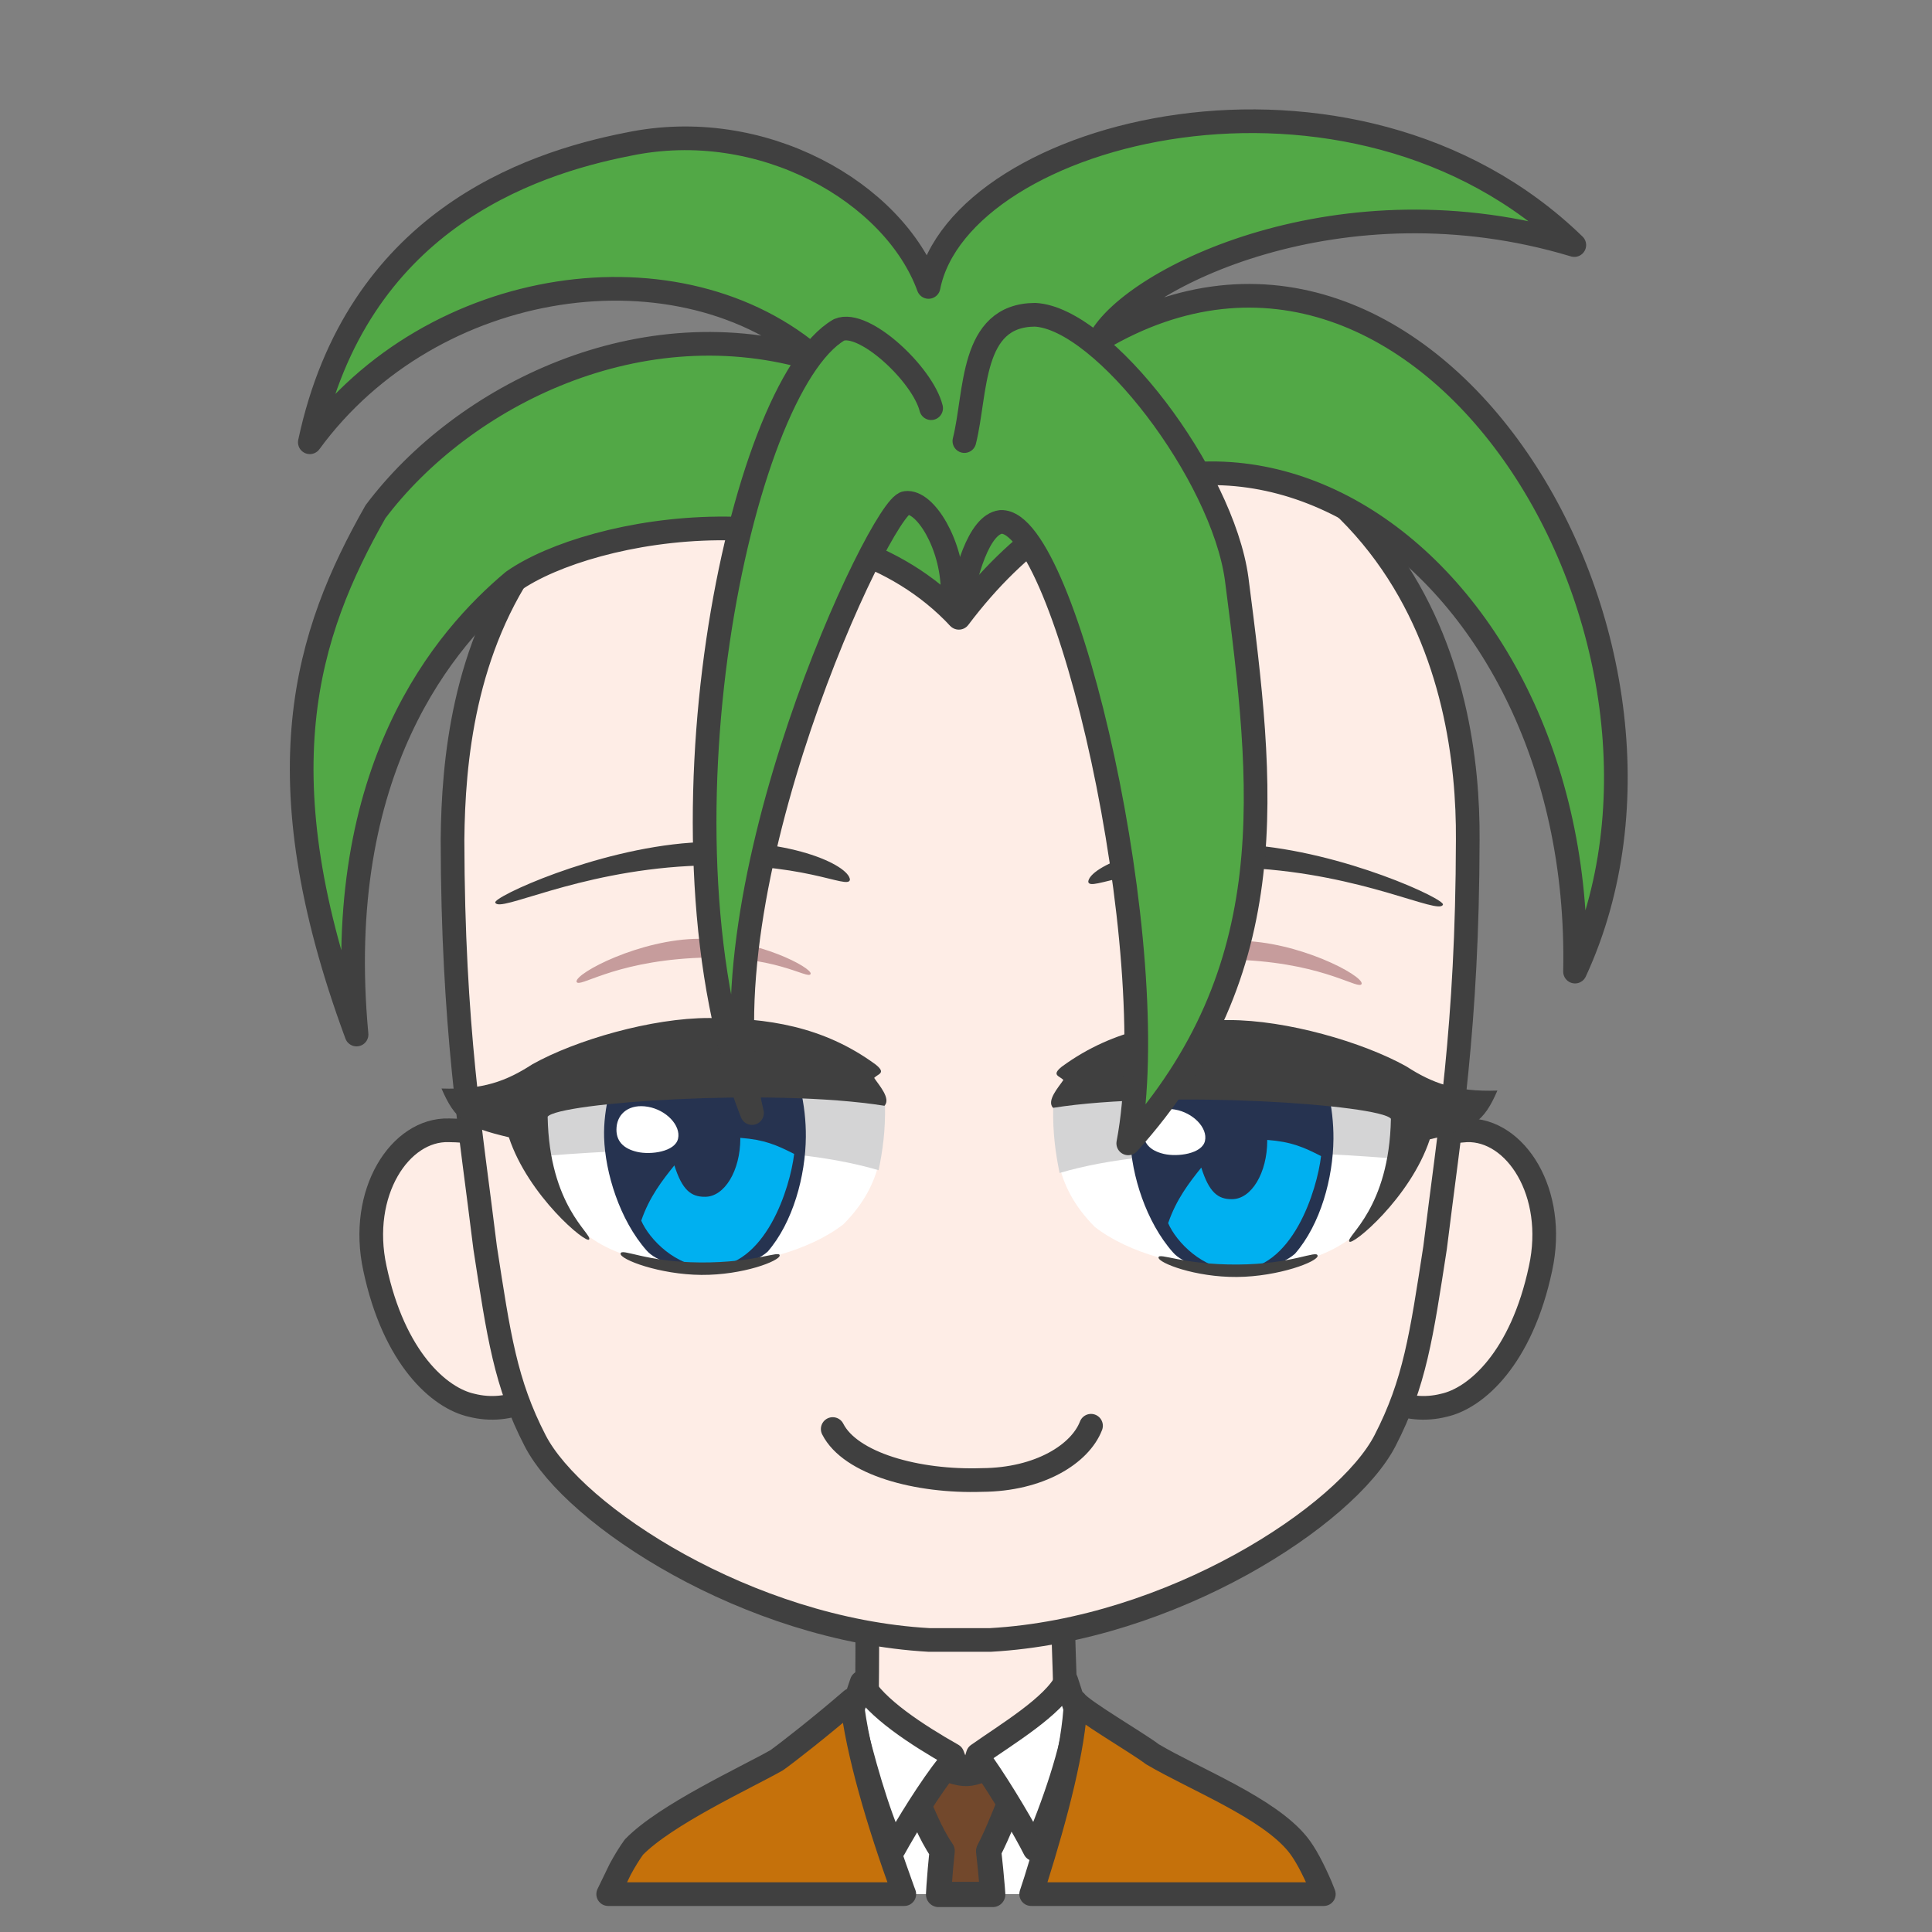 <svg width="2805" height="2805" xmlns="http://www.w3.org/2000/svg" xmlns:xlink="http://www.w3.org/1999/xlink" xml:space="preserve" overflow="hidden"><rect width="100%" height="100%" fill="#808080" stroke="none"/><g transform="translate(-7105 -936)"><path d="M100.9 0C99.046 79.836 97.097 90.206 97.882 152.663 84.148 154.528 27.893 183.216 0 194.001 30.409 293.966 148.978 378.98 237.667 377.992 326.357 377.003 450.271 272.574 479 193.222L385.086 152.667C385.87 90.208 383.919 77.408 385.324 2.429L100.9 0Z" stroke="#404040" stroke-width="34.375" stroke-linecap="round" stroke-linejoin="round" stroke-miterlimit="10" fill="#FEEDE6" fill-rule="evenodd" transform="matrix(-1 0 0 1 8749 3281)"/><path d="M8658 3416C8650.12 3512.12 8644.9 3593.77 8634.17 3674.48L8632.16 3686 8387.8 3686 8383.69 3670.47C8364.35 3591.38 8351.65 3512.79 8342 3417.72L8486.99 3496.83 8510.36 3548.43 8529.48 3494.54Z" fill="#FFFFFF" fill-rule="evenodd"/><path d="M8581.5 3466.5 8578.9 3534.72C8566.06 3564.33 8555.63 3593.93 8540.36 3623.54 8542.5 3642.36 8544.19 3659.96 8545.59 3676.77L8546.3 3686.5 8467.68 3686.5 8468.34 3675.15C8469.5 3658.73 8470.95 3641.61 8472.85 3623.31 8454.23 3596.03 8445.3 3568.75 8431.53 3541.47L8430.5 3473.59C8440.5 3484.62 8483.96 3512.07 8509.13 3510.89 8534.29 3509.71 8567.52 3483.6 8581.5 3466.5Z" stroke="#404040" stroke-width="36.667" stroke-linecap="round" stroke-linejoin="round" stroke-miterlimit="10" fill="#72482C" fill-rule="evenodd"/><path d="M8356.03 3378.5C8374.69 3414.96 8437.68 3455.65 8487.87 3484.06L8494.06 3500.14 8482.7 3497.15C8455.53 3531.31 8422.57 3584.69 8402.81 3620.39 8377.62 3564.66 8357.7 3491.99 8341 3423.18L8356.03 3378.5ZM8653.11 3376 8668 3421.78C8663.69 3473.1 8634.03 3559.75 8607.17 3621 8593.84 3594.29 8559.35 3535.34 8531.75 3496.1L8519.76 3500.14 8524.65 3483.51C8566.89 3453.7 8634.66 3413.29 8653.11 3376Z" stroke="#404040" stroke-width="34.375" stroke-linecap="round" stroke-linejoin="round" stroke-miterlimit="10" fill="#FFFFFF" fill-rule="evenodd"/><path d="M360.257 2.64C351.193 15.603 270.78 62.143 248.996 78.862 186.77 115.64 80.312 156.728 37.62 210.019 26.948 223.341 15.861 244.346 4.77 270.024L0 282 424.878 282 418.476 262.397C388.156 166.036 362.993 69.528 360.257 2.64ZM685.525 0C676.986 76.713 646.426 179.471 611.045 276.831L609.081 282 1039 282 1021.48 245.832C1015.16 234.165 1008.58 223.408 1001.69 213.779 955.871 166.667 839.865 113.369 794.529 87.734 779.496 77.089 729.559 38.118 685.525 0Z" stroke="#404040" stroke-width="34.375" stroke-linecap="round" stroke-linejoin="round" stroke-miterlimit="10" fill="#C5710B" fill-rule="evenodd" transform="matrix(-1 0 0 1 9027 3404)"/><path d="M1590.28 0.036C1578.74 0.301 1556.37 0.199 1540.19 10.041L157.421 11.887C140.36 2.046 125.279 0.883 112.671 0.036 41.656-2.084-18.587 90.548 5.331 200.504 32.888 330.583 98.798 389.139 146.094 399.354 172.595 406.083 202.149 403.542 224.36 391.368L1478.55 391.368C1500.77 403.542 1530.33 406.083 1556.84 399.354 1604.16 389.139 1670.1 330.583 1697.67 200.504 1721.59 90.548 1661.33-2.084 1590.28 0.036Z" stroke="#404040" stroke-width="34.375" stroke-linecap="round" stroke-linejoin="round" stroke-miterlimit="10" fill="#FEEDE6" fill-rule="evenodd" transform="matrix(-1 0 0 1 9347 2577)"/><path d="M1474 666.291C1471.86 440.308 1415.73 7.5 731.293 0 77.289 2.901-1.423 444.265 0.019 666.291 0.542 939.615 26.781 1089.24 47.443 1258.4 67.278 1386.53 76.88 1454.95 120.233 1538.78 176.537 1647.65 430.308 1813.3 693.203 1828L782.016 1828C1044.46 1813.3 1297.79 1647.65 1353.99 1538.78 1397.27 1454.95 1406.86 1386.53 1426.66 1258.4 1447.28 1089.24 1473.48 939.615 1474 666.291Z" stroke="#404040" stroke-width="34.375" stroke-linecap="round" stroke-linejoin="round" stroke-miterlimit="10" fill="#FEEDE6" fill-rule="evenodd" transform="matrix(-1 0 0 1 9236 1489)"/><path d="M8635 2540.83C8718.12 2431.06 8972.63 2421.54 9164 2520.55 9162.77 2589.89 9141.27 2644.7 9094.64 2703.59 9024.02 2807.25 8792.55 2793.78 8694.51 2717.31 8633.1 2655.45 8637.34 2596.51 8635 2540.83Z" fill="#FFFFFF" fill-rule="evenodd"/><path d="M8643.37 2639C8791.01 2595.28 9013.61 2608.39 9147.43 2619.53 9170.15 2532.2 9133 2492.43 9050.28 2497.55 8967.57 2502.68 8721.36 2448.8 8634.07 2544.42 8633.41 2581.3 8637.5 2610.16 8643.37 2639Z" fill="#D4D4D5" fill-rule="evenodd"/><path d="M8781.97 2456.79 9006.81 2453C9030.49 2492.91 9041.37 2544.19 9040.99 2589.58 9040.51 2646.31 9022.24 2713.7 8985.12 2756.29 8944.34 2792.06 8836.32 2786.87 8808.08 2754.38 8768.87 2710.23 8747.61 2641.7 8746.08 2590.41 8744.86 2549.38 8756.92 2497.96 8781.97 2456.79Z" fill="#263350" fill-rule="evenodd"/><path d="M8944.76 2591C8979.95 2593.66 8997.62 2601.49 9023 2614.49 9017.31 2662.69 8981.98 2780.85 8898.72 2780 8851.47 2779.51 8812.66 2739.13 8801 2711.85 8812.83 2677.21 8831.67 2652.91 8849.1 2631.19 8860.47 2667.15 8873.24 2677.26 8893.71 2677.03 8921.96 2677.03 8944.86 2638.87 8944.86 2591.8 8944.82 2591.53 8944.79 2591.27 8944.76 2591Z" fill="#00B0F0" fill-rule="evenodd"/><path d="M8765.18 2575.81C8766.98 2555.95 8784.19 2542.3 8810.79 2546.89 8837.4 2551.48 8858.66 2573.59 8854.47 2592.39 8850.29 2611.19 8814.87 2615.96 8794.96 2611.38 8775.05 2606.79 8763.38 2595.67 8765.18 2575.81Z" fill="#FFFFFF" fill-rule="evenodd"/><path d="M0.018 2.036C1.215-6.487 36.362 14.475 116.16 14.93 195.958 15.386 230.82-3.065 231 4.769 231.179 12.602 177.764 33.448 117.24 32.993 56.716 32.537-1.179 10.559 0.018 2.036Z" fill="#404040" fill-rule="evenodd" transform="matrix(-1 0 0 1 9018 2757)"/><path d="M8889.21 2417C8972.56 2416.92 9083.32 2448.84 9146.66 2484.18 9184.83 2508.83 9218.84 2521.41 9279 2519.36 9259.14 2565.17 9243.73 2575.37 9180.89 2590.17 9152.77 2675.24 9067.3 2746.04 9063.95 2738.44 9059.3 2730.38 9122.11 2690.33 9124.41 2560.26 9108.72 2539.88 8799.46 2518.2 8633.86 2544.43 8624.01 2533.9 8642.2 2514.13 8648.9 2503.96 8643.19 2497.91 8630.96 2497.27 8646.55 2484.69 8723.69 2428.19 8805.86 2417.09 8889.21 2417Z" fill="#404040" fill-rule="evenodd"/><path d="M8915.68 2162.46C9055.73 2172.28 9204.7 2242.14 9199.89 2249.47 9194.25 2264.91 9084.42 2205.05 8918.56 2196.33 8752.7 2187.61 8687.7 2231.67 8685 2216.22 8686.2 2194.89 8775.64 2152.64 8915.68 2162.46Z" fill="#404040" fill-rule="evenodd"/><path d="M8903.84 2302C8988.97 2302.2 9084.02 2351.9 9081.97 2364.36 9078.22 2374.23 9031.96 2336.66 8913.17 2329.99 8794.38 2323.32 8745.88 2362.06 8742.09 2353.03 8738.9 2344.5 8818.71 2301.8 8903.84 2302Z" fill="#8D4D53" fill-rule="evenodd" fill-opacity="0.502"/><path d="M8689 3006C8673.26 3046.92 8614.22 3084.23 8530.86 3084.74 8436.38 3087.97 8339.48 3061.07 8314 3010.76" stroke="#404040" stroke-width="34.375" stroke-linecap="round" stroke-linejoin="round" stroke-miterlimit="10" fill="none" fill-rule="evenodd"/><path d="M0 88.56C83.117-20.873 337.627-30.367 529 68.341 527.772 137.468 506.27 192.109 459.637 250.819 389.017 354.163 157.554 340.732 59.507 264.499-1.9 202.827 2.342 144.071 0 88.56Z" fill="#FFFFFF" fill-rule="evenodd" transform="matrix(-1 0 0 1 8389 2449)"/><path d="M9.353 151C156.71 107.567 378.884 120.592 512.446 131.662 535.121 44.905 498.043 5.389 415.483 10.482 332.924 15.574 87.188-37.949 0.069 57.039-0.585 93.676 3.491 122.349 9.353 151Z" fill="#D4D4D5" fill-rule="evenodd" transform="matrix(-1 0 0 1 8390 2484)"/><path d="M8017.73 2453.79 8241.04 2450C8264.56 2489.91 8275.37 2541.19 8274.99 2586.58 8274.52 2643.31 8256.37 2710.7 8219.5 2753.29 8179 2789.06 8071.71 2783.87 8043.66 2751.38 8004.71 2707.23 7983.6 2638.7 7982.08 2587.41 7980.87 2546.38 7992.84 2494.96 8017.73 2453.79Z" fill="#263350" fill-rule="evenodd"/><path d="M8179.76 2588C8214.95 2590.65 8232.62 2598.44 8258 2611.37 8252.31 2659.31 8216.98 2776.84 8133.73 2776 8086.47 2775.51 8047.66 2735.35 8036 2708.21 8047.83 2673.75 8066.67 2649.58 8084.1 2627.98 8095.47 2663.75 8108.24 2673.8 8128.71 2673.58 8156.96 2673.58 8179.86 2635.62 8179.86 2588.8 8179.82 2588.53 8179.79 2588.27 8179.76 2588Z" fill="#00B0F0" fill-rule="evenodd"/><path d="M8000.18 2572.25C8001.98 2552.1 8019.19 2538.25 8045.79 2542.9 8072.4 2547.56 8093.66 2570 8089.47 2589.08 8085.29 2608.17 8049.87 2613.01 8029.96 2608.35 8010.05 2603.7 7998.38 2592.41 8000.18 2572.25Z" fill="#FFFFFF" fill-rule="evenodd"/><path d="M8006.02 2756.04C8007.22 2747.51 8042.36 2768.48 8122.16 2768.93 8201.96 2769.39 8236.82 2750.93 8237 2758.77 8237.18 2766.6 8183.76 2787.45 8123.24 2786.99 8062.72 2786.54 8004.82 2764.56 8006.02 2756.04Z" fill="#404040" fill-rule="evenodd"/><path d="M257.415 0C340.509-0.084 450.924 31.836 514.072 67.181 552.117 91.833 586.021 104.409 646 102.364 626.203 148.172 610.843 158.372 548.193 173.171 520.158 258.242 434.954 329.044 431.613 321.439 426.976 313.378 489.59 273.334 491.886 143.264 476.243 122.876 167.937 101.197 2.854 127.426-6.964 116.898 11.167 97.135 17.84 86.96 12.152 80.906-0.045 80.267 15.502 67.689 92.403 11.185 174.32 0.085 257.415 0Z" fill="#404040" fill-rule="evenodd" transform="matrix(-1 0 0 1 8392 2414)"/><path d="M230.683 1.458C370.729 11.281 519.695 81.135 514.887 88.466 509.253 103.915 399.424 44.049 233.564 35.329 67.704 26.609 2.704 70.674 0 55.224 1.2 33.894 90.636-8.365 230.683 1.458Z" fill="#404040" fill-rule="evenodd" transform="matrix(-1 0 0 1 8339 2158)"/><path d="M161.84 0.001C246.975 0.2 342.016 49.898 339.968 62.358 336.215 72.229 289.96 34.659 171.168 27.988 52.376 21.316 3.882 60.059 0.093 51.033-3.1 42.497 76.705-0.198 161.84 0.001Z" fill="#8D4D53" fill-rule="evenodd" fill-opacity="0.502" transform="matrix(-1 0 0 1 8282 2299)"/><path d="M8497.11 1832.96C8314.4 1637.39 7963.03 1700.34 7849.98 1779.79 7752.21 1861.68 7586.61 2051.75 7622.66 2438 7482.72 2059.7 7549.94 1855.57 7650.16 1678.95 7776.65 1510.88 8035.14 1379.49 8291.79 1458.94 8093.8 1284.15 7732.65 1334.87 7554.83 1578.11 7622.66 1259.7 7870.15 1174.14 8016.81 1145.42 8211.74 1104.47 8403.01 1215.7 8453.12 1352.6 8498.33 1124.03 9068.45 978.671 9390.67 1291.8 9052.62 1189.75 8750.18 1339.49 8701.9 1428.71 9177.14 1147.27 9613.06 1868.07 9391.73 2346.62 9404.82 1734.01 8846.65 1369.1 8497.11 1832.96Z" stroke="#404040" stroke-width="34.375" stroke-linecap="round" stroke-linejoin="round" stroke-miterlimit="10" fill="#52A846" fill-rule="evenodd"/><path d="M8488 1792.72C8487.39 1726.69 8448.32 1662.5 8420.24 1666.17 8384.22 1669.84 8119.28 2231.05 8196.81 2552 8041.14 2158.3 8178.5 1498.66 8323.18 1414.91 8359.19 1399.62 8444.66 1479.71 8456.87 1528.62" stroke="#404040" stroke-width="34.375" stroke-linecap="round" stroke-linejoin="round" stroke-miterlimit="10" fill="#52A846" fill-rule="evenodd"/><path d="M8496 1831.29C8505.76 1767.1 8526.5 1697.42 8558.22 1693.75 8652.78 1690.08 8796.75 2315.42 8743.07 2596 8971.22 2342.93 8939.5 2078.86 8900.46 1776.27 8879.71 1624.68 8707.07 1397.89 8607.64 1393 8513.08 1393.61 8522.84 1506.09 8505.15 1576.38" stroke="#404040" stroke-width="34.375" stroke-linecap="round" stroke-linejoin="round" stroke-miterlimit="10" fill="#52A846" fill-rule="evenodd"/></g></svg>